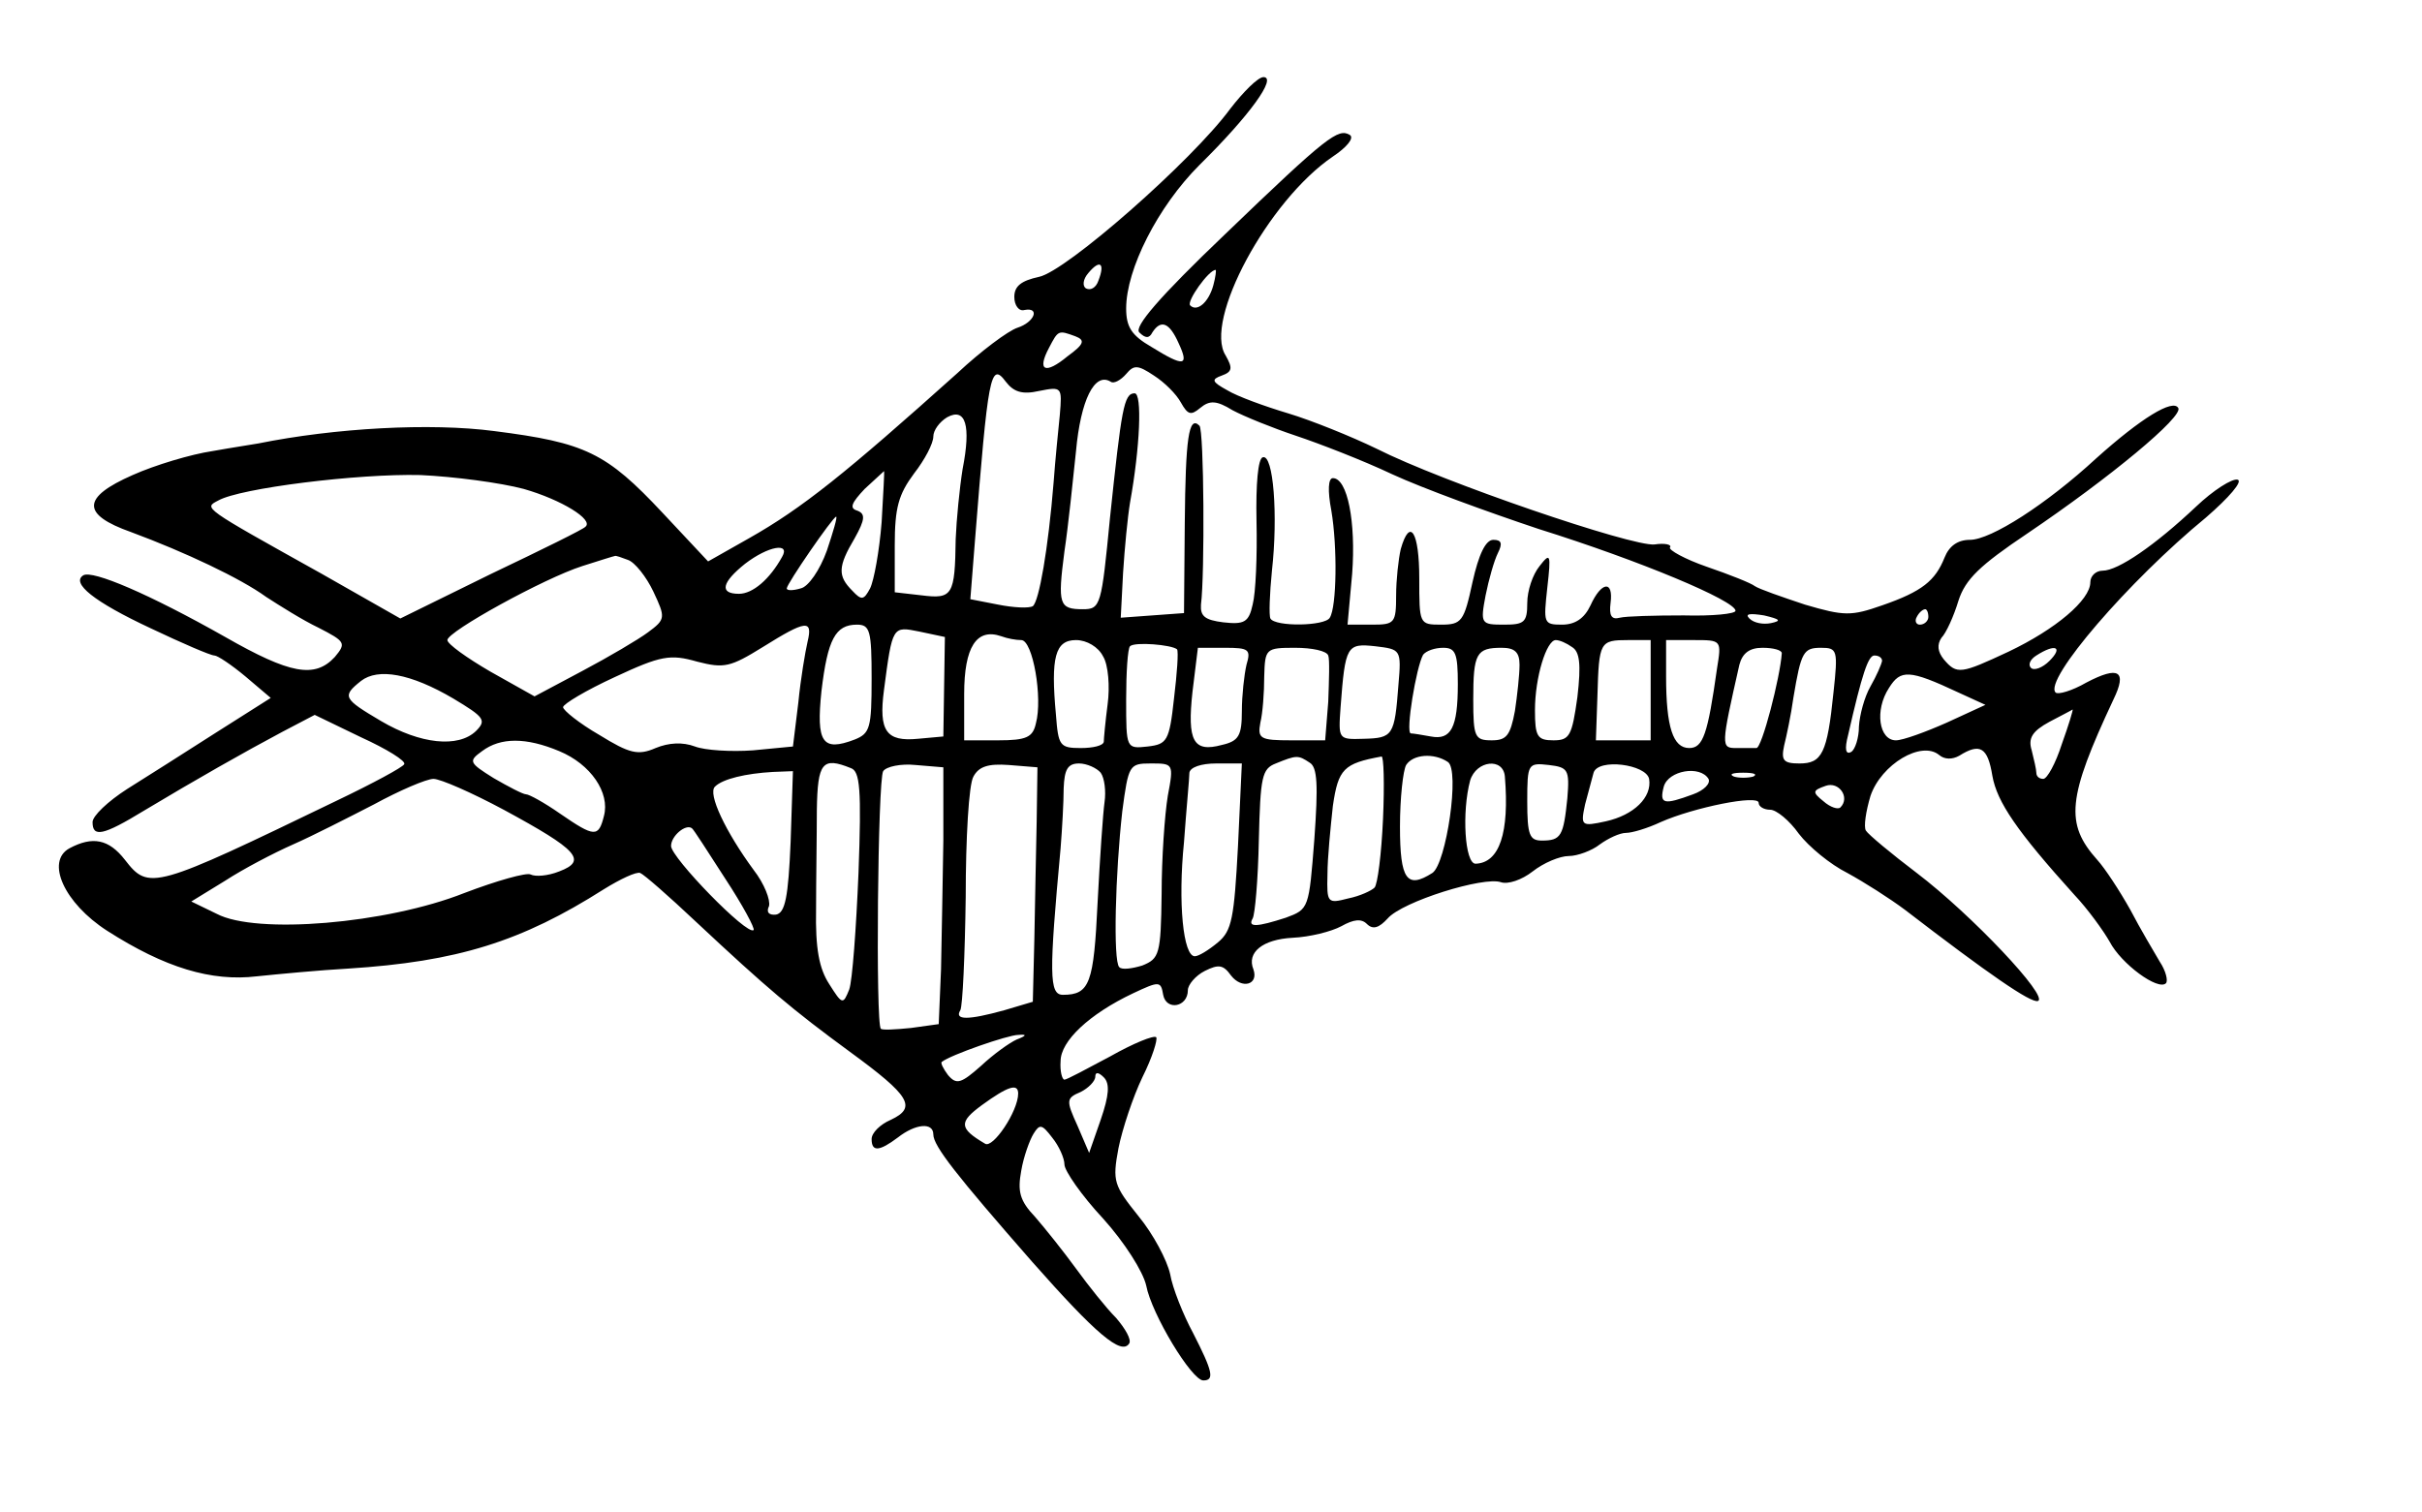 <?xml version="1.0" standalone="no"?>
<!DOCTYPE svg PUBLIC "-//W3C//DTD SVG 20010904//EN"
 "http://www.w3.org/TR/2001/REC-SVG-20010904/DTD/svg10.dtd">
<svg version="1.0" xmlns="http://www.w3.org/2000/svg"
 width="314pt" height="196pt" viewBox="0 0 314 196"
 preserveAspectRatio="xMidYMid meet">
<g transform="translate(0,196) scale(0.1,-0.1)"
fill="#000000" stroke="none">
<path d="M1595 1819 c-50 -68 -213 -211 -248 -218 -23 -5 -32 -12 -32 -26 0
-11 6 -19 13 -17 21 4 13 -16 -9 -23 -12 -4 -47 -30 -78 -59 -145 -130 -201
-175 -270 -214 l-53 -30 -59 63 c-73 78 -100 91 -218 106 -83 11 -207 4 -306
-16 -5 -1 -32 -5 -60 -10 -27 -4 -74 -18 -103 -31 -66 -29 -67 -51 -2 -74 70
-26 142 -60 175 -84 17 -11 47 -30 68 -40 35 -18 36 -20 21 -38 -26 -28 -58
-22 -142 26 -99 56 -172 87 -184 80 -16 -10 13 -34 88 -69 40 -19 77 -35 82
-35 4 0 22 -12 40 -27 l33 -28 -71 -45 c-39 -25 -91 -58 -115 -73 -25 -16 -45
-35 -45 -43 0 -20 13 -18 67 15 65 39 130 76 179 102 l42 22 60 -29 c33 -15
59 -31 56 -35 -2 -4 -41 -25 -87 -47 -238 -115 -244 -117 -275 -77 -21 27 -42
31 -72 15 -31 -17 -7 -71 49 -107 75 -48 135 -66 194 -59 29 3 82 8 118 10
142 9 225 35 332 103 21 13 42 23 47 21 5 -2 37 -30 72 -63 93 -87 125 -114
200 -169 78 -57 87 -72 53 -88 -14 -6 -25 -17 -25 -25 0 -17 10 -16 34 2 23
18 46 20 46 4 0 -15 30 -53 128 -165 83 -94 116 -122 126 -106 3 5 -5 19 -17
33 -13 13 -36 42 -52 64 -16 22 -40 52 -53 67 -20 21 -23 33 -18 60 3 18 11
40 16 48 8 13 11 12 24 -5 9 -11 16 -27 16 -35 0 -8 22 -40 50 -70 28 -31 52
-69 56 -87 7 -37 59 -123 74 -123 15 0 12 12 -13 61 -13 24 -27 59 -30 77 -4
18 -22 52 -41 75 -32 40 -34 45 -26 88 5 25 19 67 31 92 13 26 20 49 18 52 -3
3 -30 -8 -60 -25 -30 -16 -56 -30 -59 -30 -3 0 -6 11 -5 24 0 26 37 61 94 88
34 16 36 16 39 -2 4 -21 32 -16 32 6 0 7 10 19 22 25 18 9 24 8 34 -6 14 -18
36 -12 29 8 -9 22 12 39 51 41 22 1 50 8 63 15 16 9 26 10 33 3 8 -8 16 -5 27
7 19 22 125 55 147 47 9 -3 27 3 41 14 14 11 35 20 47 20 11 0 30 7 40 15 11
8 26 15 34 15 8 0 28 6 45 14 43 19 127 36 127 25 0 -5 7 -9 15 -9 8 0 25 -14
37 -31 13 -17 41 -40 63 -51 22 -12 55 -33 75 -48 108 -83 163 -121 172 -118
15 5 -86 112 -157 166 -33 25 -63 50 -66 55 -3 5 0 25 6 45 14 41 66 72 89 53
7 -6 17 -6 26 -1 27 17 37 11 43 -26 6 -34 32 -72 106 -154 18 -19 38 -47 46
-61 15 -29 63 -64 73 -54 3 3 0 16 -8 28 -7 12 -25 42 -38 67 -14 25 -33 54
-43 65 -42 47 -39 80 21 208 18 37 7 44 -35 22 -19 -11 -37 -16 -40 -13 -16
16 95 145 195 227 30 26 48 47 41 49 -7 2 -32 -14 -54 -35 -53 -50 -101 -83
-121 -83 -9 0 -16 -7 -16 -15 0 -23 -45 -61 -106 -90 -62 -29 -67 -30 -84 -10
-8 10 -9 19 -3 28 6 6 16 28 22 48 9 28 28 46 89 87 108 73 203 152 196 163
-7 12 -48 -13 -106 -65 -65 -60 -137 -106 -164 -106 -16 0 -27 -8 -33 -23 -12
-30 -29 -44 -81 -62 -40 -14 -49 -14 -100 1 -30 10 -59 20 -65 24 -5 4 -33 15
-62 25 -29 10 -50 22 -48 25 3 4 -7 6 -20 4 -29 -3 -275 81 -360 124 -33 16
-85 37 -115 46 -30 9 -66 22 -79 30 -20 11 -21 14 -7 19 14 5 14 10 5 26 -29
45 55 201 139 258 18 12 28 24 22 28 -15 9 -29 -1 -161 -128 -87 -83 -119
-121 -112 -128 8 -8 13 -8 17 0 11 17 22 13 34 -14 14 -30 7 -31 -35 -5 -26
15 -33 26 -33 50 0 51 41 132 95 186 65 64 101 114 83 114 -7 0 -26 -19 -43
-41z m-171 -223 c-3 -9 -10 -13 -16 -10 -5 3 -4 12 3 20 15 18 22 13 13 -10z
m149 -6 c-6 -22 -21 -35 -30 -26 -5 5 24 46 33 46 1 0 0 -9 -3 -20z m-179 -66
c13 -5 12 -10 -10 -26 -29 -24 -40 -19 -24 11 12 23 12 23 34 15z m137 -86 c9
-16 13 -17 25 -7 12 10 21 10 42 -3 15 -8 52 -23 82 -33 30 -10 87 -32 125
-50 39 -18 124 -49 190 -71 131 -41 255 -93 255 -106 0 -4 -30 -7 -67 -6 -38
0 -75 -1 -83 -3 -11 -3 -14 3 -12 19 4 30 -12 28 -26 -3 -8 -17 -20 -25 -37
-25 -24 0 -24 2 -19 48 5 44 4 46 -10 28 -9 -11 -16 -32 -16 -48 0 -25 -4 -28
-30 -28 -30 0 -31 1 -24 38 4 20 11 45 16 55 6 12 5 17 -6 17 -10 0 -19 -19
-27 -55 -11 -51 -14 -55 -41 -55 -28 0 -28 1 -28 60 0 60 -12 80 -24 38 -3
-13 -6 -40 -6 -60 0 -36 -2 -38 -31 -38 l-32 0 6 66 c5 67 -6 124 -25 124 -6
0 -7 -16 -2 -42 8 -47 7 -125 -2 -139 -6 -11 -71 -12 -77 -1 -2 4 -1 32 2 62
8 71 2 152 -12 147 -6 -2 -9 -34 -8 -83 1 -45 -1 -93 -5 -108 -5 -23 -11 -26
-38 -23 -24 3 -30 8 -29 23 5 39 4 227 -2 232 -14 14 -18 -17 -19 -126 l-1
-117 -41 -3 -41 -3 3 58 c2 32 6 73 9 91 13 72 16 142 6 142 -14 0 -17 -20
-32 -162 -11 -113 -12 -118 -35 -118 -31 0 -33 6 -24 75 5 33 11 92 15 130 6
66 24 103 45 90 4 -3 13 2 20 10 10 12 15 12 36 -2 14 -9 29 -24 35 -35z
m-184 15 c30 6 30 5 27 -31 -2 -20 -6 -59 -8 -87 -7 -87 -19 -155 -27 -161 -5
-3 -25 -2 -45 2 l-36 7 6 76 c17 214 20 233 40 206 10 -13 21 -17 43 -12z
m-99 -101 c-4 -25 -8 -66 -9 -91 -1 -73 -4 -78 -44 -73 l-35 4 0 61 c0 49 5
66 25 93 14 18 25 39 25 48 0 8 8 19 18 25 24 13 31 -11 20 -67z m-569 -26
c49 -14 91 -40 80 -49 -2 -3 -57 -30 -122 -61 l-118 -58 -102 58 c-156 87
-153 85 -134 95 28 16 181 35 262 33 44 -2 104 -10 134 -18z m464 -43 c-3 -38
-10 -76 -15 -86 -8 -15 -11 -16 -23 -3 -19 19 -19 31 3 68 14 25 14 32 3 36
-10 3 -7 10 10 28 13 12 25 23 25 23 1 1 -1 -29 -3 -66z m-71 -37 c-9 -25 -24
-47 -34 -49 -10 -3 -18 -3 -18 0 0 6 60 93 64 93 2 0 -4 -20 -12 -44z m-58 -8
c-16 -29 -38 -48 -56 -48 -26 0 -22 15 8 39 30 23 59 28 48 9z m-200 -4 c9 -3
24 -22 33 -41 16 -34 16 -36 -7 -53 -12 -9 -51 -32 -85 -50 l-62 -33 -57 32
c-31 18 -56 36 -56 41 0 11 125 80 175 96 22 7 41 13 42 13 1 1 9 -2 17 -5z
m1482 -82 c-10 -2 -22 0 -28 6 -6 6 0 7 19 4 21 -5 23 -7 9 -10z m204 8 c0 -5
-5 -10 -11 -10 -5 0 -7 5 -4 10 3 6 8 10 11 10 2 0 4 -4 4 -10z m-1453 -32
c-3 -13 -9 -48 -12 -79 l-7 -57 -52 -5 c-28 -2 -62 0 -75 5 -16 6 -34 5 -51
-2 -23 -10 -34 -7 -73 17 -26 15 -47 32 -47 36 0 4 30 22 67 39 60 28 72 30
107 20 35 -9 43 -7 85 19 56 35 65 36 58 7z m83 -48 c0 -64 -2 -71 -22 -79
-42 -16 -50 -4 -43 63 8 67 18 86 46 86 17 0 19 -8 19 -70z m94 -10 l-1 -65
-33 -3 c-41 -4 -51 10 -44 63 11 84 11 83 46 76 l33 -7 -1 -64z m100 60 c15 0
28 -75 19 -108 -4 -18 -12 -22 -49 -22 l-44 0 0 60 c0 61 16 86 48 75 8 -3 19
-5 26 -5z m106 -21 c7 -11 9 -40 6 -62 -3 -23 -5 -45 -5 -49 -1 -5 -14 -8 -30
-8 -27 0 -29 3 -32 43 -7 75 -1 97 26 97 14 0 29 -9 35 -21z m96 9 c2 -3 0
-31 -4 -64 -6 -55 -9 -59 -34 -62 -28 -3 -28 -3 -28 61 0 35 2 66 5 69 6 6 54
2 61 -4z m287 -46 c-5 -66 -7 -69 -45 -70 -33 -1 -33 -1 -30 41 6 80 8 83 45
79 33 -4 34 -4 30 -50z m225 49 c10 -6 12 -22 7 -65 -7 -50 -10 -56 -31 -56
-21 0 -24 5 -24 39 0 43 15 91 27 91 5 0 14 -4 21 -9z m102 -56 l0 -65 -35 0
-36 0 2 58 c2 70 3 72 40 72 l29 0 0 -65z m86 28 c-12 -85 -18 -103 -36 -103
-21 0 -30 27 -30 93 l0 47 36 0 c36 0 36 0 30 -37z m-610 5 c-3 -13 -6 -40 -6
-60 0 -32 -4 -39 -26 -44 -37 -10 -45 5 -38 69 l7 57 35 0 c31 0 34 -2 28 -22z
m106 12 c2 -5 1 -32 0 -60 l-4 -50 -44 0 c-40 0 -44 2 -40 23 3 12 5 39 5 60
1 36 2 37 40 37 22 0 41 -4 43 -10z m168 -37 c0 -57 -9 -73 -35 -68 -11 2 -23
4 -26 4 -7 1 7 86 16 102 4 5 15 9 26 9 16 0 19 -7 19 -47z m80 25 c0 -13 -3
-40 -6 -60 -6 -32 -11 -38 -30 -38 -22 0 -24 4 -24 53 0 60 4 67 37 67 17 0
23 -6 23 -22z m340 15 c-2 -31 -26 -124 -33 -123 -4 0 -16 0 -26 0 -20 0 -20
2 4 108 4 15 13 22 30 22 14 0 25 -3 25 -7z m67 -51 c-8 -79 -15 -92 -44 -92
-21 0 -24 4 -20 23 3 12 9 40 12 62 10 60 13 65 36 65 21 0 22 -3 16 -58z
m280 41 c-9 -9 -20 -13 -24 -9 -4 4 -1 11 7 16 25 16 35 11 17 -7z m-217 0
c-1 -5 -7 -19 -15 -33 -8 -14 -14 -37 -15 -52 0 -15 -5 -30 -10 -33 -7 -4 -9
3 -4 22 18 79 26 103 34 103 6 0 10 -3 10 -7z m-1852 -49 c40 -24 43 -28 29
-42 -23 -22 -72 -17 -123 13 -49 29 -51 32 -26 52 22 17 64 10 120 -23z m1951
8 l35 -16 -50 -23 c-27 -12 -57 -23 -66 -23 -22 0 -28 39 -9 68 15 24 26 24
90 -6z m134 -67 c-8 -25 -19 -45 -24 -45 -5 0 -9 3 -9 8 0 4 -3 17 -6 29 -5
16 1 25 23 37 15 8 29 15 30 16 1 0 -5 -20 -14 -45z m-1948 -9 c41 -17 66 -54
58 -84 -7 -28 -12 -28 -57 3 -20 14 -40 25 -44 25 -4 0 -23 10 -42 21 -32 20
-33 22 -15 35 24 18 57 18 100 0z m973 -15 c10 -6 11 -29 6 -99 -7 -90 -7 -91
-37 -102 -37 -12 -50 -13 -43 -1 3 5 7 50 8 101 2 83 4 93 22 100 27 11 29 11
44 1z m95 -73 c-2 -45 -7 -85 -11 -89 -4 -4 -19 -11 -34 -14 -27 -7 -28 -6
-27 31 0 22 4 61 7 89 7 48 14 55 63 64 3 1 4 -36 2 -81z m84 74 c16 -10 -2
-132 -20 -144 -33 -21 -42 -9 -42 60 0 37 4 73 8 80 9 14 36 16 54 4z m-774
-8 c12 -4 14 -27 10 -136 -3 -72 -8 -140 -12 -151 -8 -20 -9 -20 -26 7 -13 20
-18 46 -17 97 0 38 1 96 1 129 1 61 7 69 44 54z m120 -94 c-1 -52 -2 -127 -3
-167 l-3 -71 -36 -5 c-20 -2 -37 -3 -39 -1 -7 5 -4 323 3 334 4 6 23 10 42 8
l36 -3 0 -95z m121 25 c-1 -38 -2 -107 -3 -152 l-2 -82 -37 -11 c-47 -13 -65
-13 -57 0 3 5 6 72 7 147 0 76 4 146 10 156 7 13 19 17 46 15 l37 -3 -1 -70z
m83 63 c5 -7 7 -24 5 -38 -2 -14 -6 -72 -9 -130 -5 -105 -10 -120 -45 -120
-18 0 -18 27 -3 190 2 25 4 60 4 78 1 24 5 32 20 32 10 0 23 -6 28 -12z m87
-30 c-4 -24 -8 -81 -8 -127 -1 -79 -3 -84 -25 -93 -13 -4 -27 -6 -30 -2 -8 8
-5 122 4 202 8 60 9 62 37 62 29 0 30 0 22 -42z m91 -65 c-5 -94 -8 -110 -26
-125 -12 -10 -25 -18 -30 -18 -15 0 -22 69 -14 148 3 42 7 83 7 90 1 7 15 12
35 12 l33 0 -5 -107z m346 90 c6 -73 -7 -112 -38 -113 -14 0 -18 67 -7 108 8
26 43 30 45 5z m81 -28 c-5 -49 -8 -55 -33 -55 -16 0 -19 7 -19 51 0 49 1 50
28 47 25 -3 27 -6 24 -43z m106 25 c4 -24 -20 -47 -56 -55 -32 -7 -33 -6 -27
22 4 15 9 34 11 41 6 19 68 11 72 -8z m-1113 -82 c-3 -71 -7 -92 -19 -94 -9
-1 -13 3 -9 11 2 8 -6 29 -20 47 -36 49 -60 99 -50 108 10 10 40 17 75 19 l26
1 -3 -92z m1190 82 c3 -6 -6 -15 -20 -20 -38 -14 -44 -13 -38 10 6 21 47 28
58 10z m58 3 c-7 -2 -19 -2 -25 0 -7 3 -2 5 12 5 14 0 19 -2 13 -5z m-1620
-43 c96 -52 109 -66 72 -80 -15 -6 -31 -7 -37 -4 -5 3 -44 -8 -86 -24 -101
-40 -270 -54 -321 -27 l-33 16 44 27 c23 15 63 36 88 47 25 11 72 35 105 52
33 18 68 33 77 33 9 0 50 -18 91 -40z m1733 3 c-3 -3 -13 0 -22 8 -15 12 -14
14 3 20 17 6 32 -15 19 -28z m-1446 -92 c23 -35 39 -65 37 -67 -8 -8 -107 94
-107 109 0 13 19 29 27 23 2 -1 21 -31 43 -65z m378 -209 c-9 -4 -30 -19 -46
-34 -26 -23 -32 -25 -43 -12 -6 8 -10 16 -8 17 11 9 86 35 99 35 12 1 11 -1
-2 -6z m109 -104 l-15 -43 -15 35 c-15 33 -15 36 4 44 10 5 19 14 19 20 0 6 4
6 11 -1 8 -8 7 -23 -4 -55z m-107 34 c0 -23 -33 -72 -43 -65 -34 20 -34 28 -4
50 33 24 47 29 47 15z"/>
</g>
</svg>
